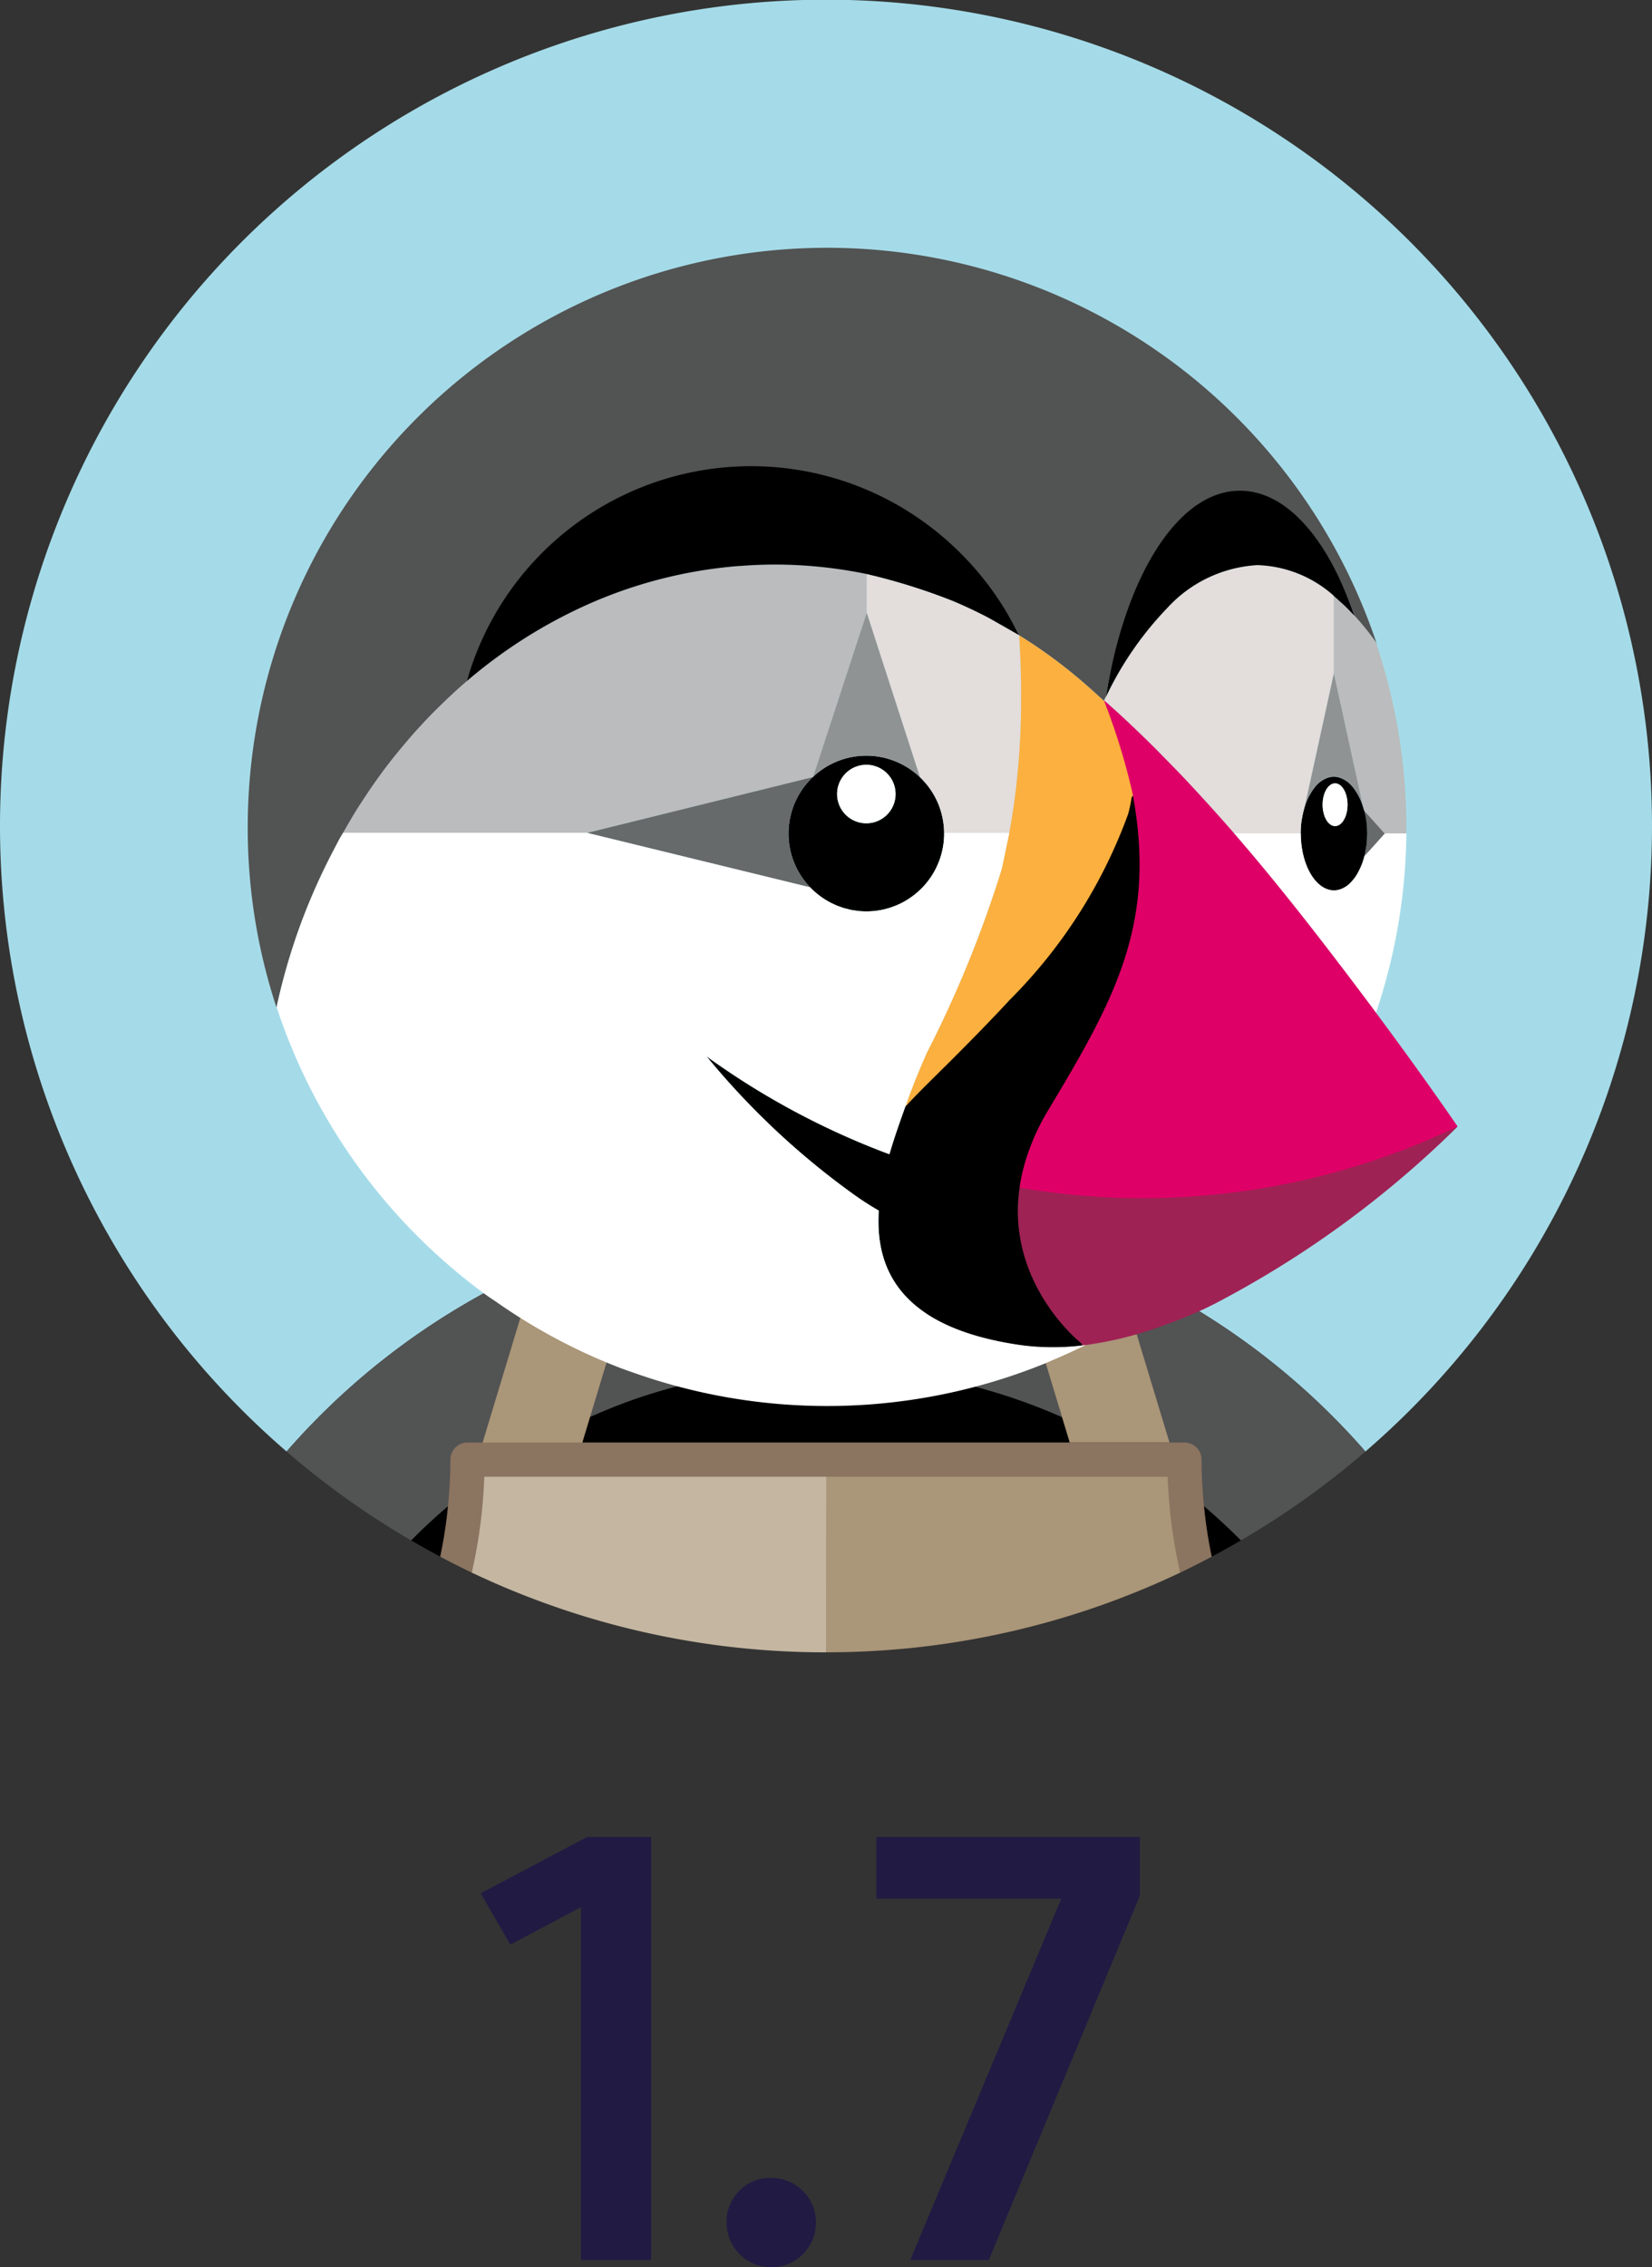 <svg xmlns="http://www.w3.org/2000/svg" viewBox="0 0 48.66 66.771"><rect x="0" y="0" width="48.66" height="66.771" fill="#333333" stroke="none"/><defs><style>.cls-1{fill:#a5dbe8;}.cls-2{fill:#525353;}.cls-3{fill:#aa9678;}.cls-4{fill:#c4b6a1;}.cls-5{fill:#786453;}.cls-6{fill:#fff;}.cls-7{fill:#bbbcbd;}.cls-8{fill:#676a6a;}.cls-9{fill:#909393;}.cls-10{fill:#e3dddb;}.cls-11{fill:#fcb03f;}.cls-12{fill:#9f2254;}.cls-13{fill:#df0067;}.cls-14{fill:#8b7460;}.cls-15{fill:#211a43;}</style></defs><title>Asset 33</title><g id="Layer_2" data-name="Layer 2"><g id="Section_1" data-name="Section 1"><path class="cls-1" d="M15.772,37.334c.389-.173.782-.332,1.179-.481.449-.169.901-.327,1.359-.465.57-.172,1.146-.327,1.729-.451a21.441,21.441,0,0,1,2.382-.368q-.674,2.119-1.484,4.214c.023.27.035.542.043.815a17.253,17.253,0,0,1,6.699,0c.007-.273.02-.545.043-.815q-.807-2.094-1.484-4.214a21.441,21.441,0,0,1,2.382.368c.583.124,1.158.279,1.728.451.458.138.911.297,1.359.465.397.149.791.308,1.18.481A21.111,21.111,0,0,1,40.219,42.746a24.33,24.33,0,1,0-31.778,0,21.113,21.113,0,0,1,7.332-5.412"/><path class="cls-2" d="M32.888,37.334,34.398,42.528l.428.02c.278,0,.474.073.474.351,0,.462.024.982.068,1.435.376.32.835.68,1.182,1.03A24.388,24.388,0,0,0,40.219,42.746a21.111,21.111,0,0,0-7.331-5.412"/><path class="cls-2" d="M29.934,37.282l1.773-.43c-.449-.169-.901-.327-1.359-.465-.57-.172-1.146-.327-1.728-.451a21.441,21.441,0,0,0-2.382-.368q.674,2.119,1.484,4.214c-.023.27-.035.542-.043.815a17.44,17.44,0,0,1,3.634,1.184L29.934,37.282"/><path d="M12.109,45.364c.282.165.568.325.858.479.102-.488.264-1.163.313-1.665-.376.32-.823.836-1.171,1.186"/><path d="M31.284,41.736a17.073,17.073,0,0,0-3.605-1.139,17.253,17.253,0,0,0-6.699,0,17.978,17.978,0,0,0-3.709,1.128l-.121.757H31.511l-.226-.746"/><path class="cls-2" d="M13.235,44.322a12.986,12.986,0,0,0,.077-1.32.436.436,0,0,1,.469-.456l.456-.016,1.536-5.196A21.113,21.113,0,0,0,8.441,42.746a24.388,24.388,0,0,0,3.668,2.618q.521-.525,1.086-1.006"/><path d="M35.554,45.247a2.435,2.435,0,0,0,.139.596c.29-.153.575-.314.858-.479-.347-.35-.721-.697-1.097-1.017l.101.899"/><path class="cls-3" d="M31.284,41.736l.226.746H34.448l-1.56-5.148c-.389-.173-.782-.332-1.18-.481l-1.773.43,1.35,4.454"/><path class="cls-4" d="M14.263,43.522l.046-.033h-.044l-.002.033"/><path class="cls-3" d="M34.394,43.489h-.044l.046.033-.002-.033"/><path class="cls-3" d="M34.344,43.414l-10.035.011.021,5.234A24.228,24.228,0,0,0,34.764,46.312a15.377,15.377,0,0,1-.261-2.835c-.015-.011-.159-.063-.159-.063"/><path class="cls-4" d="M24.314,43.447s-10.09-.013-10.106-.002c-.033.951-.23,2.079-.312,2.867A24.228,24.228,0,0,0,24.33,48.66l.006-5.195-.022-.017"/><path class="cls-5" d="M24.33,42.986H24.33v.504h-0Z"/><path class="cls-2" d="M31.296,39.011c-.073-.084-.149-.175-.228-.278.079.103.154.193.228.278"/><path class="cls-3" d="M31.856,39.566l.005.016-.005-.016a4.718,4.718,0,0,1-.56-.556,4.718,4.718,0,0,0,.56.556"/><path class="cls-6" d="M39.29,17.553v0"/><path class="cls-6" d="M40.269,24.558l0-.007-0.0.007"/><path class="cls-7" d="M40.269,24.551l-0-.007 0.0.007"/><path class="cls-8" d="M40.242,24.172l.003.019.002.011v.002a2.836,2.836,0,0,1,.018.288c0.0.018.003.035.003.053l0.0.007-0.0.007c-0.0.019-.003.037-.004.057-.002.096-.006.191-.018.282v.001l-.003.014-.004.021a2.613,2.613,0,0,1-.055.288l-0.0.001v0l.003-.004.001-.004v0l.637-.667-.642-.672 0.0.001a2.579,2.579,0,0,1,.056.294"/><path d="M40.241,24.934c.002-.013.005-.024.007-.036.011-.091.015-.186.018-.282 0-.022.004-.042.004-.064,0-.02-.003-.039-.003-.059a2.836,2.836,0,0,0-.018-.288l-.006-.032A2.579,2.579,0,0,0,40.186,23.878c-.008-.033-.02-.062-.03-.093a1.882,1.882,0,0,0-.229-.498q-.019-.028-.038-.054c-.026-.034-.051-.068-.079-.098a.987.987,0,0,0-.126-.117c-.017-.013-.034-.022-.052-.033a.714.714,0,0,0-.117-.062c-.017-.007-.034-.014-.052-.019a.521.521,0,0,0-.349,0c-.017.006-.035.012-.052.019a.709.709,0,0,0-.117.062c-.017.011-.035.02-.051.033a1.005,1.005,0,0,0-.126.117c-.027.03-.053.063-.078.098-.013.018-.026.036-.039.055a1.876,1.876,0,0,0-.229.498l-.007.023a2.561,2.561,0,0,0-.062.274c-.005.029-.012.057-.016.086a2.626,2.626,0,0,0-.025.329c-0.0.016-.003.03-.003.046h.004c0,.927.439,1.678.979,1.678a.608.608,0,0,0,.268-.066c.014-.007.027-.014.041-.022a.793.793,0,0,0,.103-.069c.018-.015.036-.033.053-.049a1.117,1.117,0,0,0,.123-.137c.027-.036.054-.071.078-.111.016-.025.03-.053.045-.08a1.761,1.761,0,0,0,.077-.159c.009-.02.018-.04.026-.06a2.23,2.23,0,0,0,.078-.246,2.613,2.613,0,0,0,.055-.288Zm-.916-.606c-.203,0-.367-.282-.367-.629,0-.347.164-.629.367-.629s.367.282.367.629c0,.347-.164.629-.367.629Z"/><path class="cls-6" d="M39.325,23.069c-.203,0-.367.282-.367.629,0,.347.164.629.367.629s.367-.282.367-.629c0-.347-.164-.629-.367-.629"/><path class="cls-9" d="M38.424,23.785h0a1.876,1.876,0,0,1,.229-.498c.013-.019.025-.037.039-.055.025-.034.051-.067.078-.098a.99.99,0,0,1,.126-.117c.017-.013.034-.021.051-.033a.701.701,0,0,1,.117-.062c.017-.007.034-.014.052-.019a.521.521,0,0,1,.349,0c.017.006.035.012.052.019a.714.714,0,0,1,.117.062c.017.011.035.02.052.033a.985.985,0,0,1,.126.117c.027.03.053.063.079.098.013.018.026.035.038.054a1.882,1.882,0,0,1,.229.498V23.785L39.29,19.817l-.867,3.968h0"/><path d="M27.808,24.514a2.361,2.361,0,0,0-.015-.236l-.001-.003c-.009-.076-.022-.152-.038-.226l-.002-.006q-.025-.11-.059-.216l-.002-.005a2.174,2.174,0,0,0-.08-.207l-.002-.004c-.03-.067-.064-.133-.1-.197a2.307,2.307,0,0,0-1.124-.989l-.007-.002a2.273,2.273,0,0,0-.41-.124l-.011-.002a2.252,2.252,0,0,0-.872-.001l-.015.002a2.28,2.28,0,0,0-.403.12l-.01.004a2.271,2.271,0,0,0-.373.193l-.001.001a2.334,2.334,0,0,0-.332.259l-.002.008-.009.002a2.323,2.323,0,0,0-.416.531l-.004.007c-.034.06-.065.123-.094.187l-.01.02c-.026.059-.048.12-.069.182-.004.012-.009.024-.013.036-.018.058-.033.117-.047.176-.004.017-.009.033-.013.05-.012.059-.021.118-.028.178-.002.018-.006.036-.008.055a2.307,2.307,0,0,0-.013.239,2.281,2.281,0,0,0,.044.443l.001.009a2.259,2.259,0,0,0,.125.413l.002.006a2.31,2.31,0,0,0,.999,1.128l.003.002c.062.035.125.066.19.095l.016.008c.06.026.122.049.185.07l.032.012c.058.018.117.033.177.047.016.004.032.009.048.013.058.012.118.02.178.028.018.002.036.006.054.008a2.29,2.29,0,0,0,1.13-.168,2.262,2.262,0,0,0,.389-.211,2.289,2.289,0,0,0,1.011-1.901l-.001-.016-.001-.017Zm-2.29-.269a.861.861,0,1,1,.861-.861.861.861,0,0,1-.861.861Z"/><path class="cls-6" d="M25.518,22.523a.861.861,0,1,0,.861.861.861.861,0,0,0-.861-.861"/><path class="cls-7" d="M23.941,22.886h0l.009-.002.002-.008L25.53,18.048v-1.13l-0-.013a13.455,13.455,0,0,0-2.709-.279c-.309,0-.615.013-.92.034-.044.003-.089.006-.133.009a13.564,13.564,0,0,0-4.59,1.193A14.676,14.676,0,0,0,13.753,20.056v0l-.002.002c-.278.236-.544.485-.804.741-.049.048-.098.095-.146.143q-.367.37-.71.764c-.05.057-.098.116-.147.173-.23.271-.453.548-.666.833-.018.024-.034.049-.052.073-.202.275-.395.558-.581.845-.036.056-.074.111-.109.168-.15.238-.29.483-.429.728h7.192L23.941,22.886"/><path class="cls-10" d="M30.012,22.343q.022-.283.036-.565.02-.383.027-.766c.004-.198.003-.397.002-.595,0-.057.001-.114.001-.172-.005-.511-.025-1.022-.056-1.534l-.004-.003-.002-.004-.016-.009-.023-.013c-.094-.054-.325-.186-.532-.304l-.013-.008-.149-.084-.003-.002-.103-.058-.02-.011c-.034-.019-.06-.033-.075-.041q-.496-.257-1.011-.475a17.929,17.929,0,0,0-2.54-.794V18.048l1.565,4.836.002.004a2.307,2.307,0,0,1,.412.526v0c.036.064.07.13.1.197l.002.004a2.174,2.174,0,0,1,.08.207l.002.005q.035.106.059.216l.002.006c.016.074.029.149.038.226l.001.003a2.361,2.361,0,0,1,.015.236l.006.013h1.916a20.924,20.924,0,0,0,.277-2.125c.001-.02.004-.039.005-.059"/><path class="cls-11" d="M32.518,20.633l-.003.007.003-.006"/><path class="cls-9" d="M23.952,22.876h0a2.334,2.334,0,0,1,.332-.259l.001-.001a2.271,2.271,0,0,1,.373-.193l.01-.004a2.28,2.28,0,0,1,.403-.12l.015-.002a2.252,2.252,0,0,1,.872.001l.011.002a2.273,2.273,0,0,1,.41.124l.007.002a2.309,2.309,0,0,1,.712.463l-.002-.004L25.53,18.048l-1.579,4.828"/><path class="cls-8" d="M23.396,25.412a2.259,2.259,0,0,1-.125-.413l-.001-.009a2.281,2.281,0,0,1-.044-.443,2.307,2.307,0,0,1,.013-.239c.002-.018.006-.036.008-.055.008-.06.016-.12.028-.178.004-.017.009-.033.013-.05.014-.059.029-.118.047-.176l.013-.036c.021-.062.043-.123.069-.182l.01-.02c.029-.064.059-.127.094-.187l.004-.007a2.323,2.323,0,0,1,.416-.531l-6.641,1.641h-.013L23.864,26.132a2.3,2.3,0,0,1-.467-.715l-.002-.006"/><path class="cls-10" d="M38.339,24.168c.004-.03.01-.057.016-.086a2.561,2.561,0,0,1,.062-.274c.003-.01.004-.021.007-.031l.867-3.968-0-2.262a3.536,3.536,0,0,0-2.256-.905,3.9,3.9,0,0,0-2.623,1.231,9.835,9.835,0,0,0-1.825,2.626c-.022.044-.044.085-.066.129q.22.19.435.387c.324.296.641.6.953.909.146.144.289.29.432.437.152.155.304.309.454.467q.289.304.572.613.119.13.238.261c.228.252.455.506.678.762l0.0 0c.037.039.064.067.074.079H38.311c0-.016.003-.03.003-.046a2.626,2.626,0,0,1,.025-.329"/><path class="cls-10" d="M32.52,20.639l-.002-.006-.003.006.009.008-.003-.009"/><path class="cls-2" d="M8.929,27.024,8.946,26.98c.126-.329.264-.654.408-.975.04-.09.082-.178.124-.267.119-.252.244-.501.374-.748.053-.1.105-.201.159-.301.03-.055.064-.107.095-.162.139-.245.278-.49.429-.728.036-.057.073-.112.109-.168.186-.287.378-.57.581-.845.017-.024.034-.049.052-.073.212-.285.436-.562.666-.833.049-.058.098-.116.147-.173q.343-.393.71-.764c.048-.048.098-.095.146-.143.26-.255.526-.505.804-.741l.002-.002a8.667,8.667,0,0,1,8.58-5.912,8.745,8.745,0,0,1,4.534,1.289A7.406,7.406,0,0,1,29.947,18.573l.011.022c.019.037.04.072.058.109l.002.004.004.003a14.676,14.676,0,0,1,1.764,1.282q.28.236.55.485c.059.054.12.106.179.161l.003-.007.002-.005c.02-.041.04-.083.06-.124.558-3.52,2.33-5.439,4.161-5.439,1.38,0,2.384.823,3.142,3.039l.008.024.002.003a8.275,8.275,0,0,1,.625.769l-0-0.0.012.016-0-0.0 0.0 0c.011.032.02.065.031.097V19.013l-.029-.115A17.067,17.067,0,0,0,7.297,24.361a16.876,16.876,0,0,0,.848,5.311l.002-.01q.163-.753.389-1.495.177-.577.392-1.143"/><path class="cls-6" d="M40.786,24.549l-.595.666V25.215l-.001.004a2.206,2.206,0,0,1-.081.248c-.008.021-.017.04-.026.06a1.737,1.737,0,0,1-.077.159c-.015.027-.029.054-.045.08-.025.04-.051.075-.078.111a1.117,1.117,0,0,1-.123.137c-.018.017-.035.035-.053.049a.793.793,0,0,1-.103.069l-.041.022a.608.608,0,0,1-.268.066c-.541,0-.979-.751-.979-1.678H36.35l.001.002q.547.632,1.077,1.279l.013.016q.516.63,1.018,1.27l.049.063q.477.608.944,1.222c.03.039.061.079.091.119q.494.65.98,1.303l.007.009a17.03,17.03,0,0,0,.895-5.281l-.552-.021-.086.028"/><path d="M21.769,16.669c.044-.003.089-.006.133-.009.304-.021.611-.034.92-.034a13.455,13.455,0,0,1,2.709.279h0a17.929,17.929,0,0,1,2.54.794q.515.217,1.011.475l.075.041.02.011c.031.017.064.036.103.058l.003.002c.046.026.096.055.149.084l.013.008c.21.119.443.253.532.304l.023.013.016.009c-.018-.037-.039-.073-.058-.109l-.011-.022a8.884,8.884,0,0,0-3.264-3.554A8.701,8.701,0,0,0,13.753,20.056a14.676,14.676,0,0,1,3.425-2.195,13.564,13.564,0,0,1,4.59-1.193"/><path class="cls-7" d="M40.529,18.915l-0-0.0 0.0 0-.012-.016 0.0 0a8.275,8.275,0,0,0-.625-.769l-.002-.002.002.002L39.887,18.124c-.097-.105-.195-.206-.295-.301-.037-.036-.076-.067-.114-.102-.063-.057-.125-.116-.188-.168v2.264l.867,3.968V23.785c.01.031.021.06.029.092l.6.673.006-.007h.628c.001-.058.004-.116.004-.174v-.001a17.03,17.03,0,0,0-.865-5.355v0c-.01-.032-.02-.065-.031-.097"/><path d="M34.411,17.873a3.9,3.9,0,0,1,2.623-1.231,3.536,3.536,0,0,1,2.256.905l0.0.007v0c.063.052.126.111.188.168.038.034.077.066.114.102.1.095.197.196.295.301l.006.007-.002-.002-0-0-.008-.024c-.758-2.216-1.981-3.655-3.361-3.655-1.831,0-3.384,2.536-3.942,6.055l.006-.005a9.835,9.835,0,0,1,1.825-2.626"/><path d="M31.936,39.505a4.714,4.714,0,0,1-.56-.556c-.073-.084-.149-.175-.228-.278-.059-.077-.119-.159-.179-.247q-.06-.087-.119-.181a5.743,5.743,0,0,1-.317-.64,3.704,3.704,0,0,1-.19-.677,4.783,4.783,0,0,1-.121-.544,4.681,4.681,0,0,1-.058-.899,4.885,4.885,0,0,1,.049-.536,5.261,5.261,0,0,1,.106-.54,6.476,6.476,0,0,1,.749-1.76l.095-.213c.122-.203.149-.194.264-.389,1.628-2.747,2.506-4.825,2.076-8.023-.031-.228-.115-.74-.16-.98-.024.166-.116.695-.119.707a1.745,1.745,0,0,1-.077.202,14.476,14.476,0,0,1-3.422,5.37c-.217.235-.444.474-.677.716-.392.406-.802.82-1.236,1.253q-.26.259-.53.526c-.165.163-.371.513-.616.771-.151.424-.323.902-.469,1.404-.066-.025-.128-.047-.195-.073A22.773,22.773,0,0,1,20.81,31.107a22.775,22.775,0,0,0,4.303,4.046,8.757,8.757,0,0,0,.772.5c-.111,1.763.666,3.456,4.177,3.961a7.128,7.128,0,0,0,1.814.012c-.006-.018.034-.018.031-.028-.003-.01.033-.037.033-.037"/><path class="cls-12" d="M30.059,34.966a21.707,21.707,0,0,0,12.519-1.822c.115-.054.243.088.358.032A29.758,29.758,0,0,1,35.753,38.409c-.114.055-.227.114-.342.166-.378.173-.762.323-1.147.462a10.75,10.75,0,0,1-2.284.573c-.035.005-.07.011-.105.015l-.014-.043-.005-.016a4.718,4.718,0,0,1-.56-.556c-.073-.084-.149-.175-.228-.278-.059-.077-.119-.159-.179-.247q-.06-.087-.119-.181a5.447,5.447,0,0,1-.337-.619,4.998,4.998,0,0,1-.271-.729,4.702,4.702,0,0,1-.179-1.443,4.883,4.883,0,0,1,.049-.536l.026-.012"/><path class="cls-11" d="M27.825,31.418c.435-.432.845-.847,1.237-1.253.232-.241.46-.48.677-.716a14.969,14.969,0,0,0,3.484-5.458c.017-.05.033-.115.049-.189l.008-.034c.017-.078.033-.165.049-.263.006-.067.218-.204.224-.267A8.311,8.311,0,0,0,32.52,20.639l.003.009-.009-.008c-.059-.055-.12-.107-.179-.161q-.27-.249-.55-.485a14.691,14.691,0,0,0-1.764-1.282c.031.512.051,1.024.056,1.534.001.057-.001.115-.001.172.001.198.002.397-.002.595q-.007.383-.027.766-.015.283-.036.565c-.002.02-.004.039-.005.059a20.924,20.924,0,0,1-.277,2.125L29.505,25.591a33.911,33.911,0,0,1-2.21,5.419c-.208.473-.406.952-.579,1.439l-.049.138c.245-.258.462-.48.627-.644q.27-.267.53-.526"/><path class="cls-2" d="M17.525,41.667a15.641,15.641,0,0,1,3.456-1.07c-.007-.273-.02-.545-.043-.815q.807-2.094,1.484-4.214a21.441,21.441,0,0,0-2.382.368c-.583.124-1.158.279-1.729.451-.458.138-.91.297-1.359.465l1.774.43-1.427,4.479.226-.094"/><path class="cls-13" d="M39.452,28.393q-.467-.614-.944-1.222l-.049-.063q-.503-.64-1.018-1.27l-.013-.016q-.531-.647-1.077-1.279c-.023-.027-.046-.054-.069-.081-.223-.257-.45-.51-.678-.762q-.118-.131-.238-.261-.283-.309-.572-.613c-.15-.157-.302-.312-.454-.467-.143-.146-.286-.293-.432-.437-.313-.308-.63-.612-.953-.909q-.215-.196-.435-.387l-.002.005a19.499,19.499,0,0,1,.836,2.707q.069.361.114.703c.43,3.198-.595,5.287-2.223,8.034q-.175.295-.359.601a6.488,6.488,0,0,0-.749,1.76,5.315,5.315,0,0,0-.106.54,21.452,21.452,0,0,0,12.903-1.802s-.963-1.415-2.412-3.361q-.486-.653-.98-1.303c-.03-.04-.061-.079-.091-.119"/><path class="cls-3" d="M17.129,42.562l1.597-5.28-1.774-.43c-.397.149-.791.308-1.179.481l-1.581,5.228,1.765.028,1.172-.028"/><path class="cls-6" d="M18.251,40.278c.156.06.314.114.473.169a17.051,17.051,0,0,0,12.01-.276c.104-.042.206-.088.309-.132q.251-.107.498-.221c.147-.068.294-.136.439-.209-.035.005-.07.011-.105.015a7.128,7.128,0,0,1-1.814-.012c-3.511-.505-4.289-2.197-4.177-3.961a8.757,8.757,0,0,1-.772-.5A22.775,22.775,0,0,1,20.81,31.107a22.773,22.773,0,0,0,5.194,2.811c.067.026.129.048.195.073.145-.503.317-.98.469-1.404l.049-.138c.173-.488.371-.966.579-1.439A33.911,33.911,0,0,0,29.505,25.591l.225-1.064H27.81l-0.0 0.0 0.0.004-.001 0.0.001.016a2.291,2.291,0,0,1-1.011,1.901,2.285,2.285,0,0,1-1.282.392,2.288,2.288,0,0,1-.238-.013c-.018-.002-.036-.006-.054-.008-.06-.008-.12-.016-.178-.028-.016-.004-.032-.009-.048-.013-.06-.014-.119-.029-.177-.047l-.032-.012c-.063-.021-.125-.044-.185-.07l-.016-.008c-.065-.029-.128-.06-.19-.095l-.003-.002a2.314,2.314,0,0,1-.533-.413l-6.578-1.606h-7.179c-.031.055-.065.107-.095.162-.055.099-.106.2-.159.301-.13.247-.255.496-.374.748-.042.089-.083.178-.124.267-.145.322-.282.646-.408.975l-.017.044q-.215.566-.392,1.143-.227.74-.389,1.495A17.106,17.106,0,0,0,14.351,38.159c.084.061.172.115.257.174a17.069,17.069,0,0,0,1.51.946,16.888,16.888,0,0,0,2.133.999"/><path class="cls-14" d="M35.464,44.359c-.044-.454-.071-.911-.071-1.373a.503.503,0,0,0-.503-.504H13.77a.504.504,0,0,0-.504.504c0,.462-.027.92-.071,1.373a13.93,13.93,0,0,1-.228,1.484c.306.162.615.32.929.469a14.928,14.928,0,0,0,.367-2.79l.002-.033H34.394l.002.033a14.943,14.943,0,0,0,.367,2.79c.314-.149.623-.307.929-.469a13.979,13.979,0,0,1-.228-1.484"/><path class="cls-15" d="M19.178,54.1V66.558H17.113V56.164L15.031,57.268l-.872-1.513,3.132-1.655Z"/><path class="cls-15" d="M22.718,64.137A1.317,1.317,0,1,1,21.401,65.454,1.292,1.292,0,0,1,22.718,64.137Z"/><path class="cls-15" d="M33.574,54.1v1.726L29.124,66.558h-2.313L31.26,55.915h-5.446V54.1Z"/></g></g></svg>